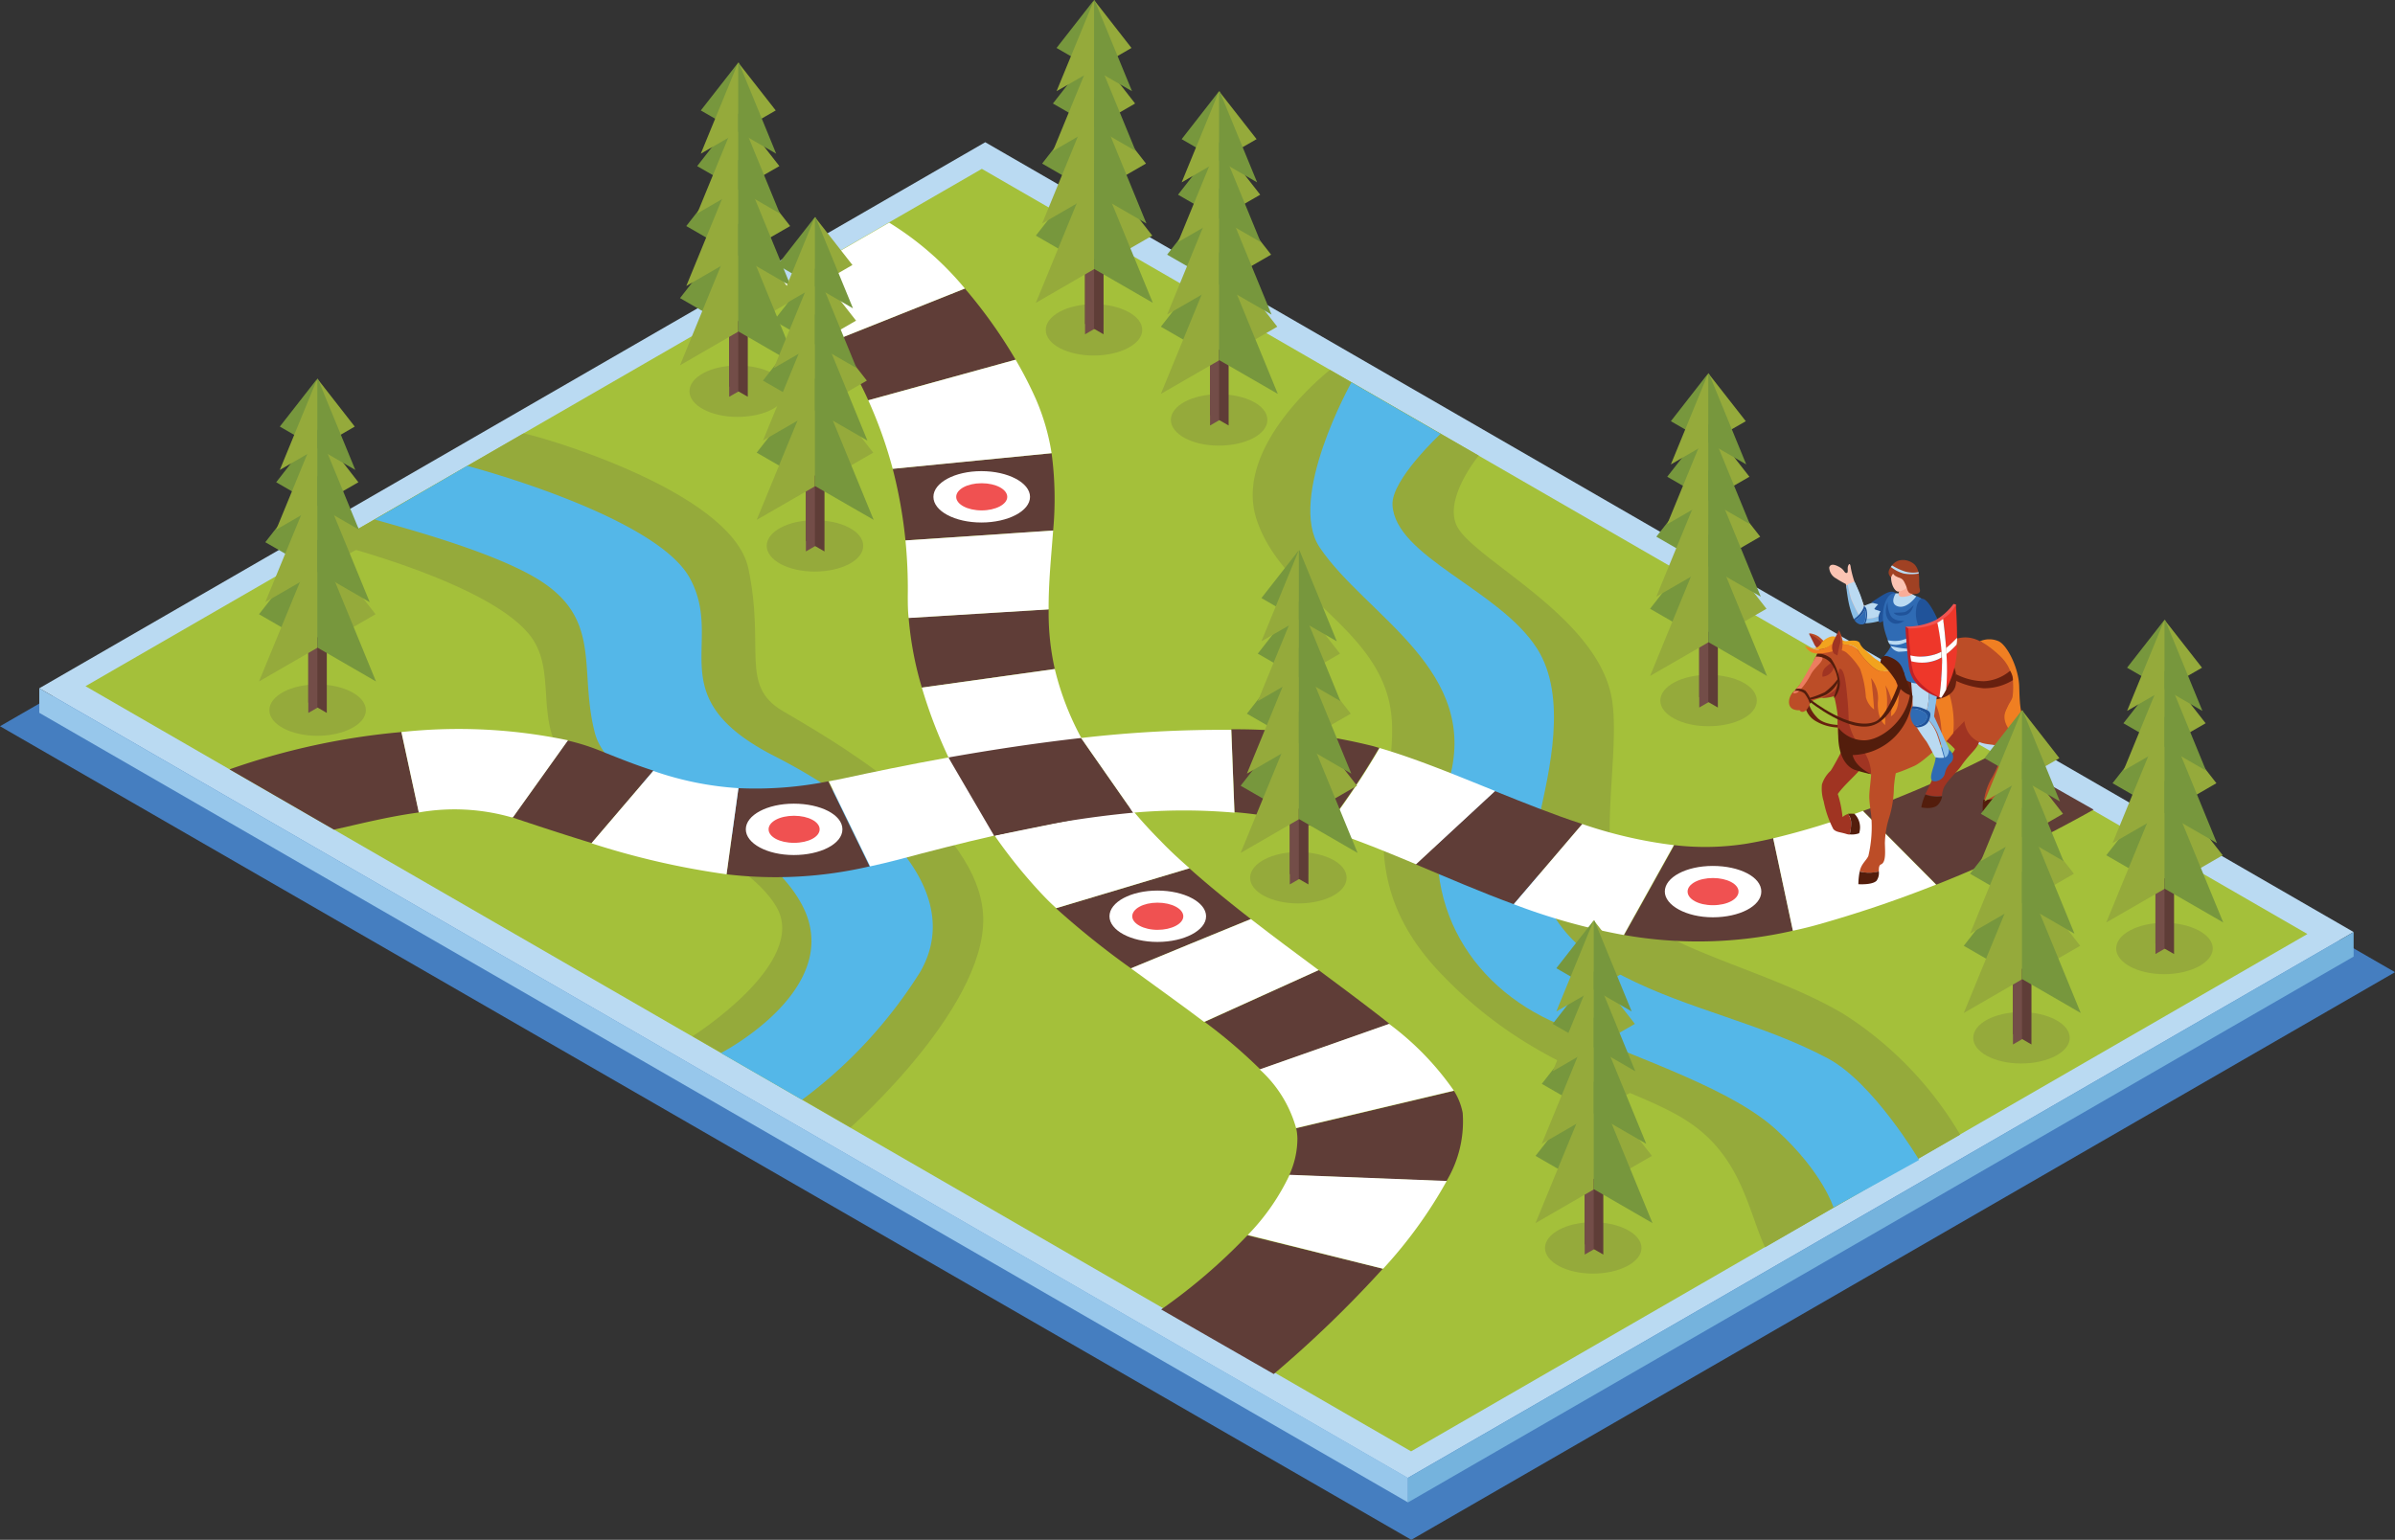 <svg id="Layer_1" data-name="Layer 1" xmlns="http://www.w3.org/2000/svg" viewBox="0 0 217.66 139.98"><rect x="0" y="0" width="217.66" height="139.98" fill="#333333" stroke="none"/><defs><style>.cls-1{fill:#457ec0;}.cls-2{fill:#badaf2;}.cls-3{fill:#a4c03a;}.cls-4{fill:#95aa3b;}.cls-5{fill:#54b7e8;}.cls-6{fill:#5f3d37;}.cls-7{fill:#fff;}.cls-8{fill:#68200f;}.cls-9{fill:#f07f22;}.cls-10{fill:#a03422;}.cls-11{fill:#531d0c;}.cls-12{fill:#bc4d27;}.cls-13{fill:#ec7d5f;}.cls-14{fill:#f2a31e;}.cls-15{fill:#2f6bb4;}.cls-16{fill:#8abee7;}.cls-17{fill:#fbc4b3;}.cls-18{fill:#20539a;}.cls-19{fill:#f9ad98;}.cls-20{fill:#a04123;}.cls-21{fill:#f05451;}.cls-22{fill:#c02126;}.cls-23{fill:#ee372a;}.cls-24{fill:#97c7eb;}.cls-25{fill:#75b3dd;}.cls-26{fill:#77973d;}.cls-27{fill:#734d48;}.cls-28{fill:#f05151;}</style></defs><title>mapa</title><polygon class="cls-1" points="128.26 139.98 0 66.02 89.4 14.43 217.66 88.38 128.26 139.98"/><polygon class="cls-2" points="127.93 134.36 3.57 62.57 89.54 12.93 213.9 84.73 127.93 134.36"/><polygon class="cls-3" points="128.24 131.94 7.77 62.38 89.23 15.35 209.7 84.91 128.24 131.94"/><path class="cls-4" d="M263.39,213.33s-8.88,6.88-6.67,13.59,10.28,9.53,12,16.37-4.5,15.19,4.69,24.85,18.58,10.28,23.47,14.21c4,3.18,4.64,7.72,6.05,10.74l17.73-10.24a32.62,32.62,0,0,0-10.53-10.93c-6.78-4.08-17-6-19.88-10s-.42-13.54-1.23-18.61c-1.21-7.57-12.63-12.75-14.11-15.82-1.2-2.5,2-6.37,2-6.37Z" transform="translate(-142.52 -179.7)"/><path class="cls-4" d="M190.08,219.11c.2-.12,18.91,5,20.45,12.26s-.81,10.63,3.1,12.95,17.13,9.64,18.19,18-12,19.87-12,19.87l-14.36-8.29s10.62-6.7,7.61-11.78-13-7.82-17.79-11.81-1.9-8.93-4.39-12.57c-3.38-4.94-18.13-8.63-18.13-8.63Z" transform="translate(-142.52 -179.7)"/><path class="cls-5" d="M215.41,279.68a42.74,42.74,0,0,0,10.7-11.56c4-6.8-2.59-14.26-13.2-19.68s-4.42-10.3-7.73-16.24c-2.8-5-16.34-9.11-20.2-10.15l-8.4,4.88c2.68.77,10.27,2.79,14.48,5.22,6.35,3.67,4,8.29,5.52,14.17s14.74,8,18.81,15.61-7.35,13.5-7.35,13.5Z" transform="translate(-142.52 -179.7)"/><path class="cls-5" d="M265.34,214.46s-5.88,10.51-2.89,15c4.18,6.23,14.86,11.22,11.67,21.46s1.81,18.39,10,21.87,15.93,6,19.9,9.68c4.19,3.85,5.13,7,5.13,7l7.78-4.32s-4.14-7-8.27-9.22c-5.95-3.18-12.65-4.43-18.54-7.45-7.26-3.72-8.84-9.27-7.73-14.42.91-4.2,2.62-11-.18-15.4-3.43-5.38-12.91-8.34-13.14-13.07-.11-2.29,4.37-6.45,4.37-6.45Z" transform="translate(-142.52 -179.7)"/><path class="cls-6" d="M240.87,246.93l-12.08,1.77a49.92,49.92,0,0,0,4.09,7l12.36-2.52A36.33,36.33,0,0,1,240.87,246.93Z" transform="translate(-142.52 -179.7)"/><path class="cls-6" d="M250.61,258.64l-12.12,3.63a76.65,76.65,0,0,0,6.81,5.46c2.65-1.09,8.18-3.38,10.9-4.48C254.28,261.76,252.39,260.22,250.61,258.64Z" transform="translate(-142.52 -179.7)"/><path class="cls-6" d="M262.36,267.89,252,272.6a47.65,47.65,0,0,1,5.06,4.32l11.75-4.14C266.85,271.23,264.66,269.6,262.36,267.89Z" transform="translate(-142.52 -179.7)"/><path class="cls-6" d="M238.09,220.9l-14.44,1.42a43.26,43.26,0,0,1,1.16,6.51l13.42-.9A31.3,31.3,0,0,0,238.09,220.9Z" transform="translate(-142.52 -179.7)"/><path class="cls-6" d="M237.82,235.36v-.27l-12.72.78a30.86,30.86,0,0,0,1.2,6.34l12.08-1.69A23.27,23.27,0,0,1,237.82,235.36Z" transform="translate(-142.52 -179.7)"/><path class="cls-6" d="M230.21,205.93l-11.85,4.73a33.81,33.81,0,0,1,3.07,5.43l13.39-3.69A45.16,45.16,0,0,0,230.21,205.93Z" transform="translate(-142.52 -179.7)"/><path class="cls-6" d="M258.28,304.61a104.46,104.46,0,0,0,9.91-9.57L255.89,292a52.11,52.11,0,0,1-7.84,6.74Z" transform="translate(-142.52 -179.7)"/><path class="cls-6" d="M275.45,280.87a5.76,5.76,0,0,0-.79-2l-14.34,3.4a4.92,4.92,0,0,1,.11.93,8,8,0,0,1-.74,3.32l14.28.56A10.54,10.54,0,0,0,275.45,280.87Z" transform="translate(-142.52 -179.7)"/><path class="cls-7" d="M223.33,199.94l-10.58,6.11c2.13,1.4,4.52,3.1,5.31,4.18l.3.43,11.85-4.73A27.92,27.92,0,0,0,223.33,199.94Z" transform="translate(-142.52 -179.7)"/><path class="cls-7" d="M236.64,215.93a36.32,36.32,0,0,0-1.82-3.53l-13.39,3.69a40.15,40.15,0,0,1,2.22,6.23l14.44-1.42A20.2,20.2,0,0,0,236.64,215.93Z" transform="translate(-142.52 -179.7)"/><path class="cls-7" d="M238.23,227.93l-13.42.9a44.68,44.68,0,0,1,.21,5c0,.66,0,1.35.08,2.05l12.72-.78C237.81,232.61,238.06,230.26,238.23,227.93Z" transform="translate(-142.52 -179.7)"/><path class="cls-7" d="M238.38,240.52l-12.08,1.69a44.19,44.19,0,0,0,2.49,6.49l12.08-1.77A25.72,25.72,0,0,1,238.38,240.52Z" transform="translate(-142.52 -179.7)"/><path class="cls-7" d="M248,256.15c-1-1-1.9-2-2.72-3l-12.36,2.52a46.46,46.46,0,0,0,4,5c.49.53,1,1.06,1.59,1.59l12.12-3.63C249.7,257.82,248.81,257,248,256.15Z" transform="translate(-142.52 -179.7)"/><path class="cls-7" d="M256.2,263.25c-2.72,1.1-8.25,3.39-10.9,4.48,2.25,1.65,4.54,3.27,6.65,4.87l10.41-4.71C260.35,266.4,258.26,264.85,256.2,263.25Z" transform="translate(-142.52 -179.7)"/><path class="cls-7" d="M268.76,272.78,257,276.92a11.25,11.25,0,0,1,3.31,5.33l14.34-3.4A26.06,26.06,0,0,0,268.76,272.78Z" transform="translate(-142.52 -179.7)"/><path class="cls-7" d="M274,287.06l-14.28-.56a20.16,20.16,0,0,1-3.8,5.47l12.3,3.07A41.44,41.44,0,0,0,274,287.06Z" transform="translate(-142.52 -179.7)"/><path class="cls-6" d="M278.36,251.61l-7.19,6.66c2.93,1.23,5.88,2.51,8.92,3.63l6.23-7.29C283.64,253.74,281,252.67,278.36,251.61Z" transform="translate(-142.52 -179.7)"/><path class="cls-6" d="M196.89,247.88a19.6,19.6,0,0,0-2.78-.86l-5,7c2.62.88,5,1.65,7.18,2.32l5.62-6.58C200.24,249.23,198.61,248.57,196.89,247.88Z" transform="translate(-142.52 -179.7)"/><path class="cls-6" d="M267.31,247.53A51.28,51.28,0,0,0,254.42,246l.29,7.53a38.74,38.74,0,0,1,8.15,1.57,67.84,67.84,0,0,0,5-7.41Z" transform="translate(-142.52 -179.7)"/><path class="cls-6" d="M228.71,248.56l4.15,7.11a93,93,0,0,1,12.65-2.09l-4.74-6.79C236.51,247.27,232.39,247.91,228.71,248.56Z" transform="translate(-142.52 -179.7)"/><path class="cls-6" d="M209.63,251.35l-1.08,7.83a37.65,37.65,0,0,0,13-.72l-3.76-7.73A33.57,33.57,0,0,1,209.63,251.35Z" transform="translate(-142.52 -179.7)"/><path class="cls-6" d="M301.24,256.4a24,24,0,0,1-6.56.13l-4.55,8.17a38.59,38.59,0,0,0,15.33-.39l-1.79-8.4C302.83,256.11,302,256.27,301.24,256.4Z" transform="translate(-142.52 -179.7)"/><path class="cls-6" d="M163.38,249.64l9.49,5.48c2.27-.5,4.84-1.17,7.72-1.56L179,246.25A64.12,64.12,0,0,0,163.38,249.64Z" transform="translate(-142.52 -179.7)"/><path class="cls-6" d="M332.79,253.3l-9-5.11a101.9,101.9,0,0,1-11.95,5.23l6.66,6.7A116.31,116.31,0,0,0,332.79,253.3Z" transform="translate(-142.52 -179.7)"/><path class="cls-7" d="M219.2,250.46l-1.36.27,3.76,7.73c.84-.18,1.7-.39,2.59-.62,2.75-.73,5.66-1.49,8.67-2.17l-4.15-7.11C225,249.23,221.69,249.92,219.2,250.46Z" transform="translate(-142.52 -179.7)"/><path class="cls-7" d="M201.89,249.78l-5.62,6.58a71.82,71.82,0,0,0,12.28,2.82l1.08-7.83A28.89,28.89,0,0,1,201.89,249.78Z" transform="translate(-142.52 -179.7)"/><path class="cls-7" d="M179,246.25l1.58,7.31A18.84,18.84,0,0,1,189,254l.14,0,5-7A48.39,48.39,0,0,0,179,246.25Z" transform="translate(-142.52 -179.7)"/><path class="cls-7" d="M240.77,246.79l4.74,6.79a52.35,52.35,0,0,1,9.2,0l-.29-7.53A112.24,112.24,0,0,0,240.77,246.79Z" transform="translate(-142.52 -179.7)"/><path class="cls-7" d="M267.9,247.7a67.84,67.84,0,0,1-5,7.41c.3.09.61.17.91.27,2.47.85,4.93,1.85,7.4,2.89l7.19-6.66C274.76,250.14,271.25,248.68,267.9,247.7Z" transform="translate(-142.52 -179.7)"/><path class="cls-7" d="M286.32,254.61l-6.23,7.29a55.92,55.92,0,0,0,10,2.8l4.55-8.17A41.05,41.05,0,0,1,286.32,254.61Z" transform="translate(-142.52 -179.7)"/><path class="cls-7" d="M318.47,260.12l-6.66-6.7a70.06,70.06,0,0,1-8.14,2.49l1.79,8.4q1-.21,2-.48A109.2,109.2,0,0,0,318.47,260.12Z" transform="translate(-142.52 -179.7)"/><path class="cls-8" d="M306.53,243.58a2,2,0,0,0,1,1.67,4.25,4.25,0,0,0,2.41.58l.09-.22s-1.74.1-2.42-.74a3,3,0,0,1-.74-1.29Z" transform="translate(-142.52 -179.7)"/><path class="cls-9" d="M322.45,238a2.1,2.1,0,0,1,1.72,0c.76.36,1.81,2.39,1.86,4.11s.08,2.78.82,3.52c-.67,0-.92-.74-.92-.74s-.15,1.57-.9,1.86S324.64,239,322.45,238Z" transform="translate(-142.52 -179.7)"/><path class="cls-10" d="M321.9,244.87c0-.25-.53.39-.63,0s.59-3.18.32-3.14-5,.84-5,.84-.15,3.22,1.31,3.77a4.9,4.9,0,0,1,2.26,1.44c.15.24-1.68,1.8-1.88,2.39a17.6,17.6,0,0,1-.79,1.72,3.14,3.14,0,0,0,1.52.16c0-.2.05-.38.09-.53.17-.68,1.22-1.55,1.68-2.22.89-1.29,1.61-1.6,1.65-2.47A5.41,5.41,0,0,0,321.9,244.87Z" transform="translate(-142.52 -179.7)"/><path class="cls-11" d="M317.5,251.94a4.4,4.4,0,0,0-.37,1.16s1.09.24,1.53-.26a1.45,1.45,0,0,0,.36-.74A3.14,3.14,0,0,1,317.5,251.94Z" transform="translate(-142.52 -179.7)"/><path class="cls-12" d="M324.24,239.29c-2.27-2.11-3.35-1.74-4.61-1.31-.71.24-2,2.92-2.39,3.12s-2.71-.13-3.1,0c-1-.78-3.39-4.05-6-2.51a3.08,3.08,0,0,0-.86,1.41,9.06,9.06,0,0,1-1.67,2.49c-.53.41-.74,1.37-.15,1.67a1.14,1.14,0,0,0,.6.1c.29.41.79-.06.93-.56s1.54-.6,2.18-.85a3.77,3.77,0,0,1,.36,1.12,27.15,27.15,0,0,0,.43,3.93,3.7,3.7,0,0,0,2.61,2.14c1.27.38,2.31,0,3.9-.7,1.24-.54,4.66-4.17,5.12-4.64s2.28,1.06,2.71.43C325.22,243.79,326.32,241.22,324.24,239.29Z" transform="translate(-142.52 -179.7)"/><path class="cls-13" d="M308.13,239.39c-.09-.24-.34-.41-.62.09s-1.2,2.1-1.45,2.52a6.58,6.58,0,0,0-.54.63c-.11.16.21.12.4,0a6.46,6.46,0,0,0,1.2-1.67C307.52,240.26,308.29,239.85,308.13,239.39Z" transform="translate(-142.52 -179.7)"/><path class="cls-10" d="M308.15,241.22a1,1,0,0,1,.28-.86c.4-.34.59-.47.59-.47a.67.67,0,0,1,0,.83A1.18,1.18,0,0,1,308.15,241.22Z" transform="translate(-142.52 -179.7)"/><path class="cls-10" d="M310.53,245.32c0-.79-.06-1.58-.14-2.37s-.18-2.1-.54-2.41-.2,1-.37,1.55-1.43,1.07-1.43,1.07a4.22,4.22,0,0,0,1.16-.17,14.89,14.89,0,0,1,.32,1.75,11,11,0,0,0,.33,3.25,3.72,3.72,0,0,0,2.72,2.06,4,4,0,0,0-.81-2.23A5.32,5.32,0,0,1,310.53,245.32Z" transform="translate(-142.52 -179.7)"/><path class="cls-11" d="M307.56,239.39a1.69,1.69,0,0,1,1.41.67,3.25,3.25,0,0,1,.58,1.67,7.2,7.2,0,0,1-.34,1.26l0,.18a2.08,2.08,0,0,0,.51-1.54,4.73,4.73,0,0,0-.8-2.07,1.94,1.94,0,0,0-1.24-.45Z" transform="translate(-142.52 -179.7)"/><path class="cls-11" d="M305.62,242.51a1.1,1.1,0,0,1,.9.24,3.42,3.42,0,0,1,.5.92l.11-.17a2.48,2.48,0,0,0-.53-1,1.13,1.13,0,0,0-.84-.17Z" transform="translate(-142.52 -179.7)"/><path class="cls-12" d="M306.93,237.27a1.85,1.85,0,0,1,.9.32,9,9,0,0,1,1.1,1.1l-.16.16S307.1,237.71,306.93,237.27Z" transform="translate(-142.52 -179.7)"/><path class="cls-10" d="M308.44,239a1.37,1.37,0,0,1-1.09-.84l-.42-.84a3.11,3.11,0,0,1,1,.67,11,11,0,0,0,.8.91Z" transform="translate(-142.52 -179.7)"/><path class="cls-9" d="M315.06,242.85a9.65,9.65,0,0,0-.37-1.77c0-.21-.24-.25-.47-.44a3.07,3.07,0,0,1-.79.08c-.6,0-1.67-1.33-2-1.77a1.18,1.18,0,0,0-1.1-.65c-.4.08-.76-.53-1.44,0a1.72,1.72,0,0,1-2,.25,1.14,1.14,0,0,1-.32-.16,1.2,1.2,0,0,0,1.07.72c1.54,0,1.94-.62,2.68-.09a6.56,6.56,0,0,1,1.25,1.49,9.35,9.35,0,0,1,.52,2.54,2,2,0,0,0,.75,1.15s-.1-1.59-.27-2.86a3,3,0,0,1,.61,2.21c-.05,1.6.67,2.06.67,2.06A6.27,6.27,0,0,1,314,244a7,7,0,0,0-.13-2,4.83,4.83,0,0,1,.57,1.54c0,.2-.07,1.28-.07,1.28S315.14,244.46,315.06,242.85Z" transform="translate(-142.52 -179.7)"/><path class="cls-14" d="M308.93,238.3c.68-.53,1,.08,1.44,0a1.18,1.18,0,0,1,1.1.65c.29.44,1.36,1.73,2,1.77a3.07,3.07,0,0,0,.79-.08,1.44,1.44,0,0,1-.24-.25c-.33-.43-.89-.61-1.32-1s-1-.8-1.14-1.18-.75-.27-1.25-.23-.88-.68-1.61-.33-.59.61-1,.88a.78.78,0,0,1-.71,0A1.72,1.72,0,0,0,308.93,238.3Z" transform="translate(-142.52 -179.7)"/><path class="cls-12" d="M326.11,247.28c-.18-.41-1.72-1.56-1.37-2.77.2-.73.63-1.1.69-1.5.12-1,0-2-.12-1.95s-4.06,2-4.06,2-.82,2.43.52,3.68c1.13,1.06,2.47.22,2.67,1.35a8,8,0,0,1-1,2.49,5.75,5.75,0,0,0-.6,1.83,3.24,3.24,0,0,0,1.6-.34,1.42,1.42,0,0,1,0-.64,8.45,8.45,0,0,1,1.34-2.52A1.17,1.17,0,0,0,326.11,247.28Z" transform="translate(-142.52 -179.7)"/><path class="cls-11" d="M322.72,253.47a1.31,1.31,0,0,0,1-.08,2,2,0,0,0,.85-.73,1.91,1.91,0,0,1-.21-.59,3.24,3.24,0,0,1-1.6.34A5.69,5.69,0,0,0,322.72,253.47Z" transform="translate(-142.52 -179.7)"/><path class="cls-11" d="M306.9,243.17a8.16,8.16,0,0,0,1.45-.54,5.45,5.45,0,0,0,1.25-1.29v.29a2.84,2.84,0,0,1-1.11,1.22,5.91,5.91,0,0,1-1.49.46Z" transform="translate(-142.52 -179.7)"/><path class="cls-9" d="M317.86,242.66a6.09,6.09,0,0,1,1,2.51,10.89,10.89,0,0,1,.1,2.46l1.07-1.27a9.11,9.11,0,0,0-.16-2.82,4.93,4.93,0,0,0-.43-1.27Z" transform="translate(-142.52 -179.7)"/><path class="cls-8" d="M317.25,243.17c.71.34,2.74.09,3-1.17a3,3,0,0,0-1-2.89,2.83,2.83,0,0,0-2.47-.9Z" transform="translate(-142.52 -179.7)"/><path class="cls-8" d="M314.9,240.43a9.32,9.32,0,0,0,1.17,2.32,1.65,1.65,0,0,0,.56.32,18.44,18.44,0,0,0,.31-2.82A5.09,5.09,0,0,0,314.9,240.43Z" transform="translate(-142.52 -179.7)"/><path class="cls-15" d="M318.48,248a4.25,4.25,0,0,1-.19,1.23c-.19.6-.4,1.21-.18,1.42s1,0,1.16-.63a1.86,1.86,0,0,1,.56-1,.75.75,0,0,0,.05-.94l-.61-.67Z" transform="translate(-142.52 -179.7)"/><path class="cls-2" d="M317.47,244.87a8.66,8.66,0,0,0,.35-1.76c.08-.91,0-2.71,0-2.71a2.43,2.43,0,0,1,.69-.18,5.6,5.6,0,0,0-.19-.6,13.22,13.22,0,0,0-3-1c-.15,0-1.42,1.06-1.27,1.92.27.28.45.26.61.57,0,0,1.27-.74,1.49-.49,0,.67.17,2.28.19,2.89a8.43,8.43,0,0,0,.26,2.1,13.62,13.62,0,0,0,1,1.5c.2.32.78,1.42.78,1.42a2.12,2.12,0,0,0,.82.05c-.14-.53-.44-1.57-.67-2.19A4,4,0,0,0,317.47,244.87Z" transform="translate(-142.52 -179.7)"/><path class="cls-16" d="M319.63,247.75l-1.34-2.93s.33-2.5.46-2.89a5.06,5.06,0,0,0-.24-1.71,2.43,2.43,0,0,0-.69.18s.08,1.8,0,2.71a8.66,8.66,0,0,1-.35,1.76,4,4,0,0,1,1.13,1.49c.23.62.53,1.66.67,2.19a.38.38,0,0,0,.17-.08A.93.93,0,0,0,319.63,247.75Z" transform="translate(-142.52 -179.7)"/><path class="cls-17" d="M313.33,234.25,312,235s-.51-1.45-.87-2.2a9.46,9.46,0,0,1-.41-1.49c-.05-.46-.17-.37-.25-.14s.06.62-.14.62-.19-.27-.57-.5-.88-.42-1,0a1.18,1.18,0,0,0,.64,1,8.29,8.29,0,0,0,.87.5c.13.53.36,1.58.49,2.17a1.93,1.93,0,0,0,.7,1.31,3.69,3.69,0,0,0,1.11-.15,12.89,12.89,0,0,1,1.72-.22Z" transform="translate(-142.52 -179.7)"/><path class="cls-2" d="M311.9,235.67c0,.07,0,.15-.08.23a2.51,2.51,0,0,0,1.6-.27,1.08,1.08,0,0,1,.58-.1,3.38,3.38,0,0,0-.9-1.16,8.47,8.47,0,0,0-1.2.42A2.69,2.69,0,0,1,311.9,235.67Z" transform="translate(-142.52 -179.7)"/><path class="cls-2" d="M311.56,235.76a1.72,1.72,0,0,0,.34-1s-.1-.36-.26-.83-.58-1.35-.58-1.35l-.61.23c.07.34.18.89.29,1.25A13,13,0,0,0,311.56,235.76Z" transform="translate(-142.52 -179.7)"/><path class="cls-16" d="M313.42,235.63a2.51,2.51,0,0,1-1.6.27c-.09.25-.18.47-.18.47a5.58,5.58,0,0,0,2.23-.4.36.36,0,0,0,.13-.44A1.08,1.08,0,0,0,313.42,235.63Z" transform="translate(-142.52 -179.7)"/><path class="cls-16" d="M310.47,234.17A8.5,8.5,0,0,0,311,236a.65.65,0,0,0,.56-.21,13,13,0,0,1-.82-1.67c-.11-.36-.22-.91-.29-1.25l-.15.06S310.35,233.48,310.47,234.17Z" transform="translate(-142.52 -179.7)"/><path class="cls-18" d="M314.89,233.72c-.39-.49-1-.08-1.47.2l-.84.55.63.17a2.62,2.62,0,0,0-.35.42c.12.1.34.11.56.22a1.19,1.19,0,0,0-.12,1C314.17,236.33,314.89,233.72,314.89,233.72Z" transform="translate(-142.52 -179.7)"/><path class="cls-15" d="M314.81,233.64s-.22,1,.33,1,1.27-.81,1.27-.81a1.65,1.65,0,0,1,.8.33c.26.26.81,1,.81,1l.27,1.27a1.64,1.64,0,0,1-.89.11c-.36-.1,0,.5,0,.5a1.15,1.15,0,0,0-.28.81c.06.46.26.94-.1,1.08a9.93,9.93,0,0,1-2.33-.2c-.41-.05-.74-1.21-.86-1.6a4.68,4.68,0,0,1-.17-1.76C313.71,234.47,314.17,233.5,314.81,233.64Z" transform="translate(-142.52 -179.7)"/><path class="cls-15" d="M314.46,238.17a2.56,2.56,0,0,1-.5.9,4.34,4.34,0,0,0-.54.85,4.23,4.23,0,0,1,1,.88,4,4,0,0,0,.45-.59,5.15,5.15,0,0,0,.75,1.25,2.35,2.35,0,0,0,1.65.36c2.05,0,2.28-1.08,2.28-1.08a9.71,9.71,0,0,0-1.45-1.72,3.13,3.13,0,0,0-1.14-.55Z" transform="translate(-142.52 -179.7)"/><path class="cls-18" d="M316.88,236.61a1.2,1.2,0,0,0,.49.39l.73-.34.56-.53s-.83-2-1.45-2c-.26,0-.48.43-.54.9A2.85,2.85,0,0,0,316.88,236.61Z" transform="translate(-142.52 -179.7)"/><path class="cls-19" d="M315.14,233.28,315,234a1,1,0,0,0,.12.43,3.53,3.53,0,0,0,.7-.28,1.8,1.8,0,0,0,.51-.4l-.21-1.17Z" transform="translate(-142.52 -179.7)"/><path class="cls-17" d="M316.25,231.26a1,1,0,0,0-1.63.12c-.56.82,0,2.18.46,2.1a2,2,0,0,0,1.16-.74A1.49,1.49,0,0,0,316.25,231.26Z" transform="translate(-142.52 -179.7)"/><path class="cls-20" d="M317,233.28c-.17-.61.14-1.55-.47-2.25a1.59,1.59,0,0,0-1.06-.42,1.17,1.17,0,0,0-1,.49c-.43.51-.37.81-.09,1.11a.88.88,0,0,1,.19-.36h0a.89.89,0,0,0,.19.2,2,2,0,0,0,.4.18c.33.12.39.32.53.6s.17.68.4.8S317.13,233.78,317,233.28Z" transform="translate(-142.52 -179.7)"/><path class="cls-12" d="M312.25,245.86s.31,2.89.33,3.77-.22,2-.17,2.73.15,1.25.17,1.5a11.58,11.58,0,0,1-.26,3.65c-.18.42-.65.71-.79,1.42a3.52,3.52,0,0,0,1.74,0c0-.3,0-.57.2-.65.46-.19.37-1.14.35-1.93a8.28,8.28,0,0,1,.4-2.36,9.62,9.62,0,0,0,.42-2.7,10.83,10.83,0,0,1,.77-3.32C315.5,247.74,313.56,244.7,312.25,245.86Z" transform="translate(-142.52 -179.7)"/><path class="cls-11" d="M311.53,258.93h0a6.28,6.28,0,0,0-.12,1.15s1.25.09,1.65-.31a1.2,1.2,0,0,0,.21-.85A3.52,3.52,0,0,1,311.53,258.93Z" transform="translate(-142.52 -179.7)"/><path class="cls-10" d="M310.46,253.7a1.42,1.42,0,0,0-.49.28,9.89,9.89,0,0,0-.43-2.1c.49-.71,1.51-1.6,2.07-2.26.24-.29-1.35-2.34-1.35-2.34s-1.11,2.16-1.38,2.5a2.87,2.87,0,0,0-.78,1.23,3.81,3.81,0,0,0,.16,1.54,9.27,9.27,0,0,0,.88,2.53c.27.28.58.25,1.17.43a1.21,1.21,0,0,0,.31.06,3.88,3.88,0,0,0,.13-1.09A1.31,1.31,0,0,0,310.46,253.7Z" transform="translate(-142.52 -179.7)"/><path class="cls-11" d="M311.48,255.45a1.74,1.74,0,0,0-.43-1.77,5.16,5.16,0,0,0-.59,0,1.31,1.31,0,0,1,.29.78,3.88,3.88,0,0,1-.13,1.09A1.88,1.88,0,0,0,311.48,255.45Z" transform="translate(-142.52 -179.7)"/><path class="cls-11" d="M316.34,243c-.14-.21-.18-.42-.23-.46s0,.16,0,.25c-.36,2.51-2.74,4.27-4.25,4.21a3,3,0,0,1-2.26-1.13c-.15,2.15.49,3.37,1.41,3.79a13.52,13.52,0,0,0,1.61.43s-1.48-.62-1.73-1.75A5.61,5.61,0,0,0,316.34,243Z" transform="translate(-142.52 -179.7)"/><path class="cls-12" d="M309.64,237a2.71,2.71,0,0,1,.33.95,3,3,0,0,1-.21,1.32h-.25A7.5,7.5,0,0,1,309.64,237Z" transform="translate(-142.52 -179.7)"/><path class="cls-10" d="M309.21,239.13s-.42-.44,0-1.28l.43-.83a2.32,2.32,0,0,1,.12,1.13c-.13.44-.25,1.14-.25,1.14Z" transform="translate(-142.52 -179.7)"/><path class="cls-11" d="M313.42,239.92s0-.8.75-.53c1.18.44,1.24,1.06,1.48,1.75.15.44.69,1.82.69,1.82a2.05,2.05,0,0,1-1.5-1.32A7.65,7.65,0,0,0,313.42,239.92Z" transform="translate(-142.52 -179.7)"/><path class="cls-18" d="M317.33,244.12a2.31,2.31,0,0,0-1-.2,1,1,0,0,0-.1.2,2,2,0,0,1,.8.14c.38.19.73.37.6.74a1,1,0,0,1-1.17.61.82.82,0,0,0,.28.22s.85,0,1.09-.65S318,244.36,317.33,244.12Z" transform="translate(-142.52 -179.7)"/><path class="cls-15" d="M317.65,245c.13-.37-.22-.55-.6-.74a2,2,0,0,0-.8-.14,1.46,1.46,0,0,0,.23,1.49A1,1,0,0,0,317.65,245Z" transform="translate(-142.52 -179.7)"/><path class="cls-2" d="M314.07,237.9s.05.12.15.32a1.87,1.87,0,0,0,1.19,0,9.62,9.62,0,0,0,1.26-.54l0-.27a10.33,10.33,0,0,1-1.36.5A3,3,0,0,1,314.07,237.9Z" transform="translate(-142.52 -179.7)"/><path class="cls-2" d="M314.35,238.43a1,1,0,0,0,.72.52,8.18,8.18,0,0,0,1.9-.28A8.16,8.16,0,0,1,314.35,238.43Z" transform="translate(-142.52 -179.7)"/><path class="cls-11" d="M306.93,243.44s3.67,3,5.87,2.17,2.79-4.64,2.79-4.64l-.1-.29s-1.27,4-2.49,4.6c-2.21,1-5.95-2-5.95-2Z" transform="translate(-142.52 -179.7)"/><path class="cls-21" d="M315.68,236.66l.24.17a3,3,0,0,0,2.37-.17c1.93-1,2-2,2-2l-.23-.06a5.43,5.43,0,0,1-1.63,1.47A6,6,0,0,1,315.68,236.66Z" transform="translate(-142.52 -179.7)"/><path class="cls-22" d="M315.68,236.66s.13,2.12.3,3.4a3,3,0,0,0,1.46,2.41,4.26,4.26,0,0,0,1.5.67l-3-6.31Z" transform="translate(-142.52 -179.7)"/><path class="cls-23" d="M319,238.92a20.82,20.82,0,0,0-.38-2.61,6.59,6.59,0,0,1-2.67.52s.05,1.14.22,2.45A4.09,4.09,0,0,0,319,238.92Z" transform="translate(-142.52 -179.7)"/><path class="cls-23" d="M316.21,239.81c0,.26.08.51.13.76.23,1.25,1.9,2.21,2.43,2.49a26.47,26.47,0,0,0,.25-3.34,2.17,2.17,0,0,1,0-.26l0,0A3.68,3.68,0,0,1,316.21,239.81Z" transform="translate(-142.52 -179.7)"/><path class="cls-23" d="M320.38,237.67c0-1.46-.11-3-.11-3a3,3,0,0,1-1.16,1.27c.08.56.19,1.47.27,2.64A8.46,8.46,0,0,0,320.38,237.67Z" transform="translate(-142.52 -179.7)"/><path class="cls-23" d="M319.42,239.18c0,.13,0,.26,0,.4a21.39,21.39,0,0,1-.05,2.81,8.56,8.56,0,0,0,1-3.46c0-.2,0-.41,0-.62A6.34,6.34,0,0,1,319.42,239.18Z" transform="translate(-142.52 -179.7)"/><path class="cls-7" d="M320.38,237.67a8.46,8.46,0,0,1-1,.94c0,.19,0,.38,0,.57a6.34,6.34,0,0,0,.95-.87C320.38,238.1,320.38,237.88,320.38,237.67Z" transform="translate(-142.52 -179.7)"/><path class="cls-7" d="M316.14,239.28c0,.18.05.35.07.53a3.68,3.68,0,0,0,2.76-.33l0,0c0-.18,0-.36,0-.54A4.09,4.09,0,0,1,316.14,239.28Z" transform="translate(-142.52 -179.7)"/><path class="cls-7" d="M319.44,239.58c-.08-1.63-.23-2.91-.33-3.61l-.32.23-.2.11a21,21,0,0,1,.43,3.41,26.47,26.47,0,0,1-.25,3.34.79.79,0,0,0,.17.08,6.16,6.16,0,0,0,.45-.75A21.39,21.39,0,0,0,319.44,239.58Z" transform="translate(-142.52 -179.7)"/><path class="cls-8" d="M320.15,241.53a7.61,7.61,0,0,0,2.65.74,5,5,0,0,0,2.66-.74,1.64,1.64,0,0,0-.26-.85,4,4,0,0,1-2.39.95,5.66,5.66,0,0,1-2.5-.63Z" transform="translate(-142.52 -179.7)"/><path class="cls-2" d="M314.81,233.64l.27,0s-.1.32.33.32a2.61,2.61,0,0,0,.94-.22l.32.17s-.81,1.16-1.65.92S314.81,233.64,314.81,233.64Z" transform="translate(-142.52 -179.7)"/><path class="cls-18" d="M312.18,235.25c-.06-.42-.28-.46-.28-.46s.05.15-.26.58a2.18,2.18,0,0,1-.64.6.64.64,0,0,0,.07.12,1.75,1.75,0,0,0,.62-.49,2.07,2.07,0,0,0,.32-.52,1.84,1.84,0,0,1,.05.76,1.33,1.33,0,0,1-.18.6.63.63,0,0,0,.17-.07A2.08,2.08,0,0,0,312.18,235.25Z" transform="translate(-142.52 -179.7)"/><path class="cls-15" d="M312,235.08a2.07,2.07,0,0,1-.32.52,1.75,1.75,0,0,1-.62.49.89.89,0,0,0,.46.36,1,1,0,0,0,.35,0,1.33,1.33,0,0,0,.18-.6A1.84,1.84,0,0,0,312,235.08Z" transform="translate(-142.52 -179.7)"/><path class="cls-18" d="M314.07,234.41s-.45,1.11.15,1.72,1.37,0,1.37,0-1,.13-1.29-.55A2.59,2.59,0,0,1,314.07,234.41Z" transform="translate(-142.52 -179.7)"/><path class="cls-18" d="M314.62,235.4s.22.41,1.06.21c.59-.13.76-.91.76-.91s-.52.58-.85.65A6.9,6.9,0,0,1,314.62,235.4Z" transform="translate(-142.52 -179.7)"/><path class="cls-2" d="M314.47,231.1l-.11.14a3.3,3.3,0,0,0,1.17.6,3.89,3.89,0,0,0,1.36,0l0-.13a2.59,2.59,0,0,1-1.28-.07A5.16,5.16,0,0,1,314.47,231.1Z" transform="translate(-142.52 -179.7)"/><polygon class="cls-24" points="3.57 64.8 3.57 62.57 127.96 134.35 127.96 136.58 3.57 64.8"/><polygon class="cls-25" points="213.9 86.96 213.9 84.73 127.96 134.35 127.96 136.58 213.9 86.96"/><path class="cls-4" d="M293.41,243.39c0-1.29,1.93-2.34,4.36-2.34s4.41,1,4.41,2.34-2,2.33-4.41,2.33S293.41,244.67,293.41,243.39Z" transform="translate(-142.52 -179.7)"/><path class="cls-4" d="M248.93,217.87c0-1.29,1.93-2.33,4.35-2.33s4.42,1,4.42,2.33-2,2.34-4.42,2.34S248.93,219.16,248.93,217.87Z" transform="translate(-142.52 -179.7)"/><path class="cls-4" d="M237.56,209.69c0-1.29,1.94-2.34,4.36-2.34s4.41,1.05,4.41,2.34-2,2.33-4.41,2.33S237.56,211,237.56,209.69Z" transform="translate(-142.52 -179.7)"/><path class="cls-4" d="M212.2,229.32c0-1.29,1.93-2.33,4.35-2.33s4.42,1,4.42,2.33-2,2.34-4.42,2.34S212.2,230.61,212.2,229.32Z" transform="translate(-142.52 -179.7)"/><path class="cls-4" d="M205.18,215.27c0-1.29,1.93-2.34,4.36-2.34s4.41,1,4.41,2.34-2,2.33-4.41,2.33S205.18,216.56,205.18,215.27Z" transform="translate(-142.52 -179.7)"/><path class="cls-4" d="M167,244.26c0-1.29,1.93-2.34,4.36-2.34s4.41,1.05,4.41,2.34-2,2.33-4.41,2.33S167,245.55,167,244.26Z" transform="translate(-142.52 -179.7)"/><path class="cls-4" d="M321.85,274.05c0-1.29,1.93-2.34,4.35-2.34s4.42,1.05,4.42,2.34-2,2.33-4.42,2.33S321.85,275.34,321.85,274.05Z" transform="translate(-142.52 -179.7)"/><path class="cls-4" d="M334.84,265.92c0-1.28,1.94-2.33,4.36-2.33s4.42,1.05,4.42,2.33-2,2.34-4.42,2.34S334.84,267.21,334.84,265.92Z" transform="translate(-142.52 -179.7)"/><polygon class="cls-6" points="99.38 23.5 98.61 23.05 98.61 29.44 99.38 29.89 99.38 23.5"/><polygon class="cls-26" points="99.38 0.06 96.02 4.36 99.38 6.3 99.38 0.06"/><polygon class="cls-26" points="99.38 4.69 95.69 9.41 99.38 11.54 99.38 4.69"/><polygon class="cls-26" points="99.38 8.88 94.71 14.87 99.38 17.57 99.38 8.88"/><polygon class="cls-26" points="99.38 14.7 94.14 21.42 99.38 24.45 99.38 14.7"/><polygon class="cls-27" points="100.25 29.44 98.61 30.39 98.61 24 100.25 23.05 100.25 29.44"/><polygon class="cls-4" points="99.43 0 96.02 8.29 99.43 6.33 102.83 4.36 99.43 0"/><polygon class="cls-4" points="99.43 4.63 95.69 13.73 99.43 11.57 103.16 9.41 99.43 4.63"/><polygon class="cls-4" points="99.43 8.82 94.71 20.32 99.43 17.59 104.15 14.87 99.43 8.82"/><polygon class="cls-4" points="99.43 14.64 94.14 27.53 99.43 24.47 104.72 21.42 99.43 14.64"/><polygon class="cls-6" points="99.43 23.5 99.43 29.89 100.29 30.39 100.29 24 99.43 23.5"/><polygon class="cls-26" points="99.47 0 99.43 0.06 99.43 6.3 99.47 6.33 102.88 8.29 99.47 0"/><polygon class="cls-26" points="99.47 4.63 99.43 4.69 99.43 11.54 99.47 11.57 103.21 13.73 99.47 4.63"/><polygon class="cls-26" points="99.47 8.82 99.43 8.88 99.43 17.57 99.47 17.59 104.19 20.32 99.47 8.82"/><polygon class="cls-26" points="99.47 14.64 99.43 14.7 99.43 24.45 99.47 24.47 104.77 27.53 99.47 14.64"/><polygon class="cls-6" points="155.21 57.42 154.43 56.97 154.43 63.37 155.21 63.82 155.21 57.42"/><polygon class="cls-26" points="155.21 33.98 151.85 38.29 155.21 40.23 155.21 33.98"/><polygon class="cls-26" points="155.21 38.62 151.52 43.34 155.21 45.47 155.21 38.62"/><polygon class="cls-26" points="155.21 42.8 150.53 48.79 155.21 51.49 155.21 42.8"/><polygon class="cls-26" points="155.21 48.63 149.96 55.34 155.21 58.37 155.21 48.63"/><polygon class="cls-27" points="156.07 63.37 154.43 64.32 154.43 57.92 156.07 56.97 156.07 63.37"/><polygon class="cls-4" points="155.25 33.93 151.85 42.22 155.25 40.25 158.66 38.29 155.25 33.93"/><polygon class="cls-4" points="155.25 38.56 151.52 47.65 155.25 45.5 158.99 43.34 155.25 38.56"/><polygon class="cls-4" points="155.25 42.75 150.53 54.24 155.25 51.52 159.97 48.79 155.25 42.75"/><polygon class="cls-4" points="155.25 48.57 149.96 61.45 155.25 58.4 160.54 55.34 155.25 48.57"/><polygon class="cls-6" points="155.25 57.42 155.25 63.82 156.12 64.32 156.12 57.92 155.25 57.42"/><polygon class="cls-26" points="155.3 33.93 155.25 33.98 155.25 40.23 155.3 40.25 158.7 42.22 155.3 33.93"/><polygon class="cls-26" points="155.3 38.56 155.25 38.62 155.25 45.47 155.3 45.5 159.03 47.65 155.3 38.56"/><polygon class="cls-26" points="155.3 42.75 155.25 42.8 155.25 51.49 155.3 51.52 160.02 54.24 155.3 42.75"/><polygon class="cls-26" points="155.3 48.57 155.25 48.63 155.25 58.37 155.3 58.4 160.59 61.45 155.3 48.57"/><polygon class="cls-6" points="110.75 31.78 109.97 31.33 109.97 37.73 110.75 38.18 110.75 31.78"/><polygon class="cls-26" points="110.75 8.34 107.39 12.65 110.75 14.59 110.75 8.34"/><polygon class="cls-26" points="110.75 12.97 107.06 17.7 110.75 19.83 110.75 12.97"/><polygon class="cls-26" points="110.75 17.16 106.07 23.15 110.75 25.85 110.75 17.16"/><polygon class="cls-26" points="110.75 22.98 105.5 29.7 110.75 32.73 110.75 22.98"/><polygon class="cls-27" points="111.61 37.73 109.97 38.68 109.97 32.28 111.61 31.33 111.61 37.73"/><polygon class="cls-4" points="110.79 8.29 107.39 16.58 110.79 14.61 114.2 12.65 110.79 8.29"/><polygon class="cls-4" points="110.79 12.92 107.06 22.01 110.79 19.86 114.53 17.7 110.79 12.92"/><polygon class="cls-4" points="110.79 17.11 106.07 28.6 110.79 25.88 115.52 23.15 110.79 17.11"/><polygon class="cls-4" points="110.79 22.93 105.5 35.81 110.79 32.76 116.08 29.7 110.79 22.93"/><polygon class="cls-6" points="110.79 31.78 110.79 38.18 111.66 38.68 111.66 32.28 110.79 31.78"/><polygon class="cls-26" points="110.84 8.29 110.79 8.34 110.79 14.59 110.84 14.61 114.25 16.58 110.84 8.29"/><polygon class="cls-26" points="110.84 12.92 110.79 12.97 110.79 19.83 110.84 19.86 114.57 22.01 110.84 12.92"/><polygon class="cls-26" points="110.84 17.11 110.79 17.16 110.79 25.85 110.84 25.88 115.56 28.6 110.84 17.11"/><polygon class="cls-26" points="110.84 22.93 110.79 22.98 110.79 32.73 110.84 32.76 116.13 35.81 110.84 22.93"/><polygon class="cls-6" points="183.71 88.06 182.94 87.61 182.94 94 183.71 94.45 183.71 88.06"/><polygon class="cls-26" points="183.71 64.62 180.35 68.92 183.71 70.86 183.71 64.62"/><polygon class="cls-26" points="183.71 69.25 180.02 73.98 183.71 76.11 183.71 69.25"/><polygon class="cls-26" points="183.71 73.44 179.04 79.43 183.71 82.13 183.71 73.44"/><polygon class="cls-26" points="183.71 79.26 178.47 85.98 183.71 89.01 183.71 79.26"/><polygon class="cls-27" points="184.58 94 182.94 94.95 182.94 88.56 184.58 87.61 184.58 94"/><polygon class="cls-4" points="183.76 64.56 180.35 72.86 183.76 70.89 187.16 68.92 183.76 64.56"/><polygon class="cls-4" points="183.76 69.19 180.02 78.29 183.76 76.13 187.49 73.98 183.76 69.19"/><polygon class="cls-4" points="183.76 73.38 179.04 84.88 183.76 82.15 188.48 79.43 183.76 73.38"/><polygon class="cls-4" points="183.76 79.2 178.47 92.09 183.76 89.03 189.05 85.98 183.76 79.2"/><polygon class="cls-6" points="183.76 88.06 183.76 94.45 184.62 94.95 184.62 88.56 183.76 88.06"/><polygon class="cls-26" points="183.81 64.56 183.76 64.62 183.76 70.86 183.81 70.89 187.21 72.86 183.81 64.56"/><polygon class="cls-26" points="183.81 69.19 183.76 69.25 183.76 76.11 183.81 76.13 187.54 78.29 183.81 69.19"/><polygon class="cls-26" points="183.81 73.38 183.76 73.44 183.76 82.13 183.81 82.15 188.53 84.88 183.81 73.38"/><polygon class="cls-26" points="183.81 79.2 183.76 79.26 183.76 89.01 183.81 89.03 189.1 92.09 183.81 79.2"/><path class="cls-4" d="M282.93,293.15c0-1.29,1.94-2.34,4.36-2.34s4.41,1.05,4.41,2.34-2,2.33-4.41,2.33S282.93,294.44,282.93,293.15Z" transform="translate(-142.52 -179.7)"/><polygon class="cls-6" points="144.8 107.16 144.02 106.71 144.02 113.11 144.8 113.55 144.8 107.16"/><polygon class="cls-26" points="144.8 83.72 141.44 88.02 144.8 89.96 144.8 83.72"/><polygon class="cls-26" points="144.8 88.35 141.11 93.08 144.8 95.21 144.8 88.35"/><polygon class="cls-26" points="144.8 92.54 140.12 98.53 144.8 101.23 144.8 92.54"/><polygon class="cls-26" points="144.8 98.36 139.55 105.08 144.8 108.11 144.8 98.36"/><polygon class="cls-27" points="145.66 113.11 144.02 114.05 144.02 107.66 145.66 106.71 145.66 113.11"/><polygon class="cls-4" points="144.84 83.66 141.44 91.95 144.84 89.99 148.25 88.02 144.84 83.66"/><polygon class="cls-4" points="144.84 88.29 141.11 97.39 144.84 95.23 148.58 93.08 144.84 88.29"/><polygon class="cls-4" points="144.84 92.48 140.12 103.98 144.84 101.25 149.56 98.53 144.84 92.48"/><polygon class="cls-4" points="144.84 98.3 139.55 111.19 144.84 108.13 150.13 105.08 144.84 98.3"/><polygon class="cls-6" points="144.84 107.16 144.84 113.55 145.71 114.05 145.71 107.66 144.84 107.16"/><polygon class="cls-26" points="144.89 83.66 144.84 83.72 144.84 89.96 144.89 89.99 148.29 91.95 144.89 83.66"/><polygon class="cls-26" points="144.89 88.29 144.84 88.35 144.84 95.21 144.89 95.23 148.62 97.39 144.89 88.29"/><polygon class="cls-26" points="144.89 92.48 144.84 92.54 144.84 101.23 144.89 101.25 149.61 103.98 144.89 92.48"/><polygon class="cls-26" points="144.89 98.3 144.84 98.36 144.84 108.11 144.89 108.13 150.18 111.19 144.89 98.3"/><path class="cls-4" d="M256.13,259.5c0-1.29,1.94-2.34,4.36-2.34s4.41,1,4.41,2.34-2,2.33-4.41,2.33S256.13,260.78,256.13,259.5Z" transform="translate(-142.52 -179.7)"/><polygon class="cls-6" points="118 73.5 117.22 73.06 117.22 79.45 118 79.9 118 73.5"/><polygon class="cls-26" points="118 50.07 114.64 54.37 118 56.31 118 50.07"/><polygon class="cls-26" points="118 54.7 114.31 59.42 118 61.55 118 54.7"/><polygon class="cls-26" points="118 58.89 113.32 64.88 118 67.58 118 58.89"/><polygon class="cls-26" points="118 64.71 112.75 71.43 118 74.45 118 64.71"/><polygon class="cls-27" points="118.86 79.45 117.22 80.4 117.22 74 118.86 73.06 118.86 79.45"/><polygon class="cls-4" points="118.04 50.01 114.64 58.3 118.04 56.34 121.45 54.37 118.04 50.01"/><polygon class="cls-4" points="118.04 54.64 114.31 63.74 118.04 61.58 121.78 59.42 118.04 54.64"/><polygon class="cls-4" points="118.04 58.83 113.32 70.33 118.04 67.6 122.76 64.88 118.04 58.83"/><polygon class="cls-4" points="118.04 64.65 112.75 77.54 118.04 74.48 123.33 71.43 118.04 64.65"/><polygon class="cls-6" points="118.04 73.5 118.04 79.9 118.91 80.4 118.91 74 118.04 73.5"/><polygon class="cls-26" points="118.09 50.01 118.04 50.07 118.04 56.31 118.09 56.34 121.49 58.3 118.09 50.01"/><polygon class="cls-26" points="118.09 54.64 118.04 54.7 118.04 61.55 118.09 61.58 121.82 63.74 118.09 54.64"/><polygon class="cls-26" points="118.09 58.83 118.04 58.89 118.04 67.58 118.09 67.6 122.81 70.33 118.09 58.83"/><polygon class="cls-26" points="118.09 64.65 118.04 64.71 118.04 74.45 118.09 74.48 123.38 77.54 118.09 64.65"/><polygon class="cls-6" points="67.05 29.18 66.27 28.73 66.27 35.13 67.05 35.57 67.05 29.18"/><polygon class="cls-26" points="67.05 5.74 63.69 10.04 67.05 11.98 67.05 5.74"/><polygon class="cls-26" points="67.05 10.37 63.36 15.1 67.05 17.23 67.05 10.37"/><polygon class="cls-26" points="67.05 14.56 62.37 20.55 67.05 23.25 67.05 14.56"/><polygon class="cls-26" points="67.05 20.38 61.8 27.1 67.05 30.13 67.05 20.38"/><polygon class="cls-27" points="67.91 35.13 66.27 36.07 66.27 29.68 67.91 28.73 67.91 35.13"/><polygon class="cls-4" points="67.09 5.68 63.69 13.97 67.09 12.01 70.5 10.04 67.09 5.68"/><polygon class="cls-4" points="67.09 10.31 63.36 19.41 67.09 17.25 70.83 15.1 67.09 10.31"/><polygon class="cls-4" points="67.09 14.5 62.37 26 67.09 23.27 71.81 20.55 67.09 14.5"/><polygon class="cls-4" points="67.09 20.32 61.8 33.21 67.09 30.15 72.38 27.1 67.09 20.32"/><polygon class="cls-6" points="67.09 29.18 67.09 35.57 67.96 36.07 67.96 29.68 67.09 29.18"/><polygon class="cls-26" points="67.14 5.68 67.09 5.74 67.09 11.98 67.14 12.01 70.54 13.97 67.14 5.68"/><polygon class="cls-26" points="67.14 10.31 67.09 10.37 67.09 17.23 67.14 17.25 70.87 19.41 67.14 10.31"/><polygon class="cls-26" points="67.14 14.5 67.09 14.56 67.09 23.25 67.14 23.27 71.86 26 67.14 14.5"/><polygon class="cls-26" points="67.14 20.32 67.09 20.38 67.09 30.13 67.14 30.15 72.43 33.21 67.14 20.32"/><polygon class="cls-6" points="196.67 79.83 195.89 79.39 195.89 85.78 196.67 86.23 196.67 79.83"/><polygon class="cls-26" points="196.67 56.4 193.31 60.7 196.67 62.64 196.67 56.4"/><polygon class="cls-26" points="196.67 61.03 192.98 65.75 196.67 67.88 196.67 61.03"/><polygon class="cls-26" points="196.67 65.22 191.99 71.2 196.67 73.9 196.67 65.22"/><polygon class="cls-26" points="196.67 71.04 191.42 77.75 196.67 80.78 196.67 71.04"/><polygon class="cls-27" points="197.53 85.78 195.89 86.73 195.89 80.33 197.53 79.39 197.53 85.78"/><polygon class="cls-4" points="196.71 56.34 193.31 64.63 196.71 62.66 200.12 60.7 196.71 56.34"/><polygon class="cls-4" points="196.71 60.97 192.98 70.06 196.71 67.91 200.45 65.75 196.71 60.97"/><polygon class="cls-4" points="196.71 65.16 191.99 76.65 196.71 73.93 201.43 71.2 196.71 65.16"/><polygon class="cls-4" points="196.71 70.98 191.42 83.86 196.71 80.81 202 77.75 196.71 70.98"/><polygon class="cls-6" points="196.71 79.83 196.71 86.23 197.58 86.73 197.58 80.33 196.71 79.83"/><polygon class="cls-26" points="196.76 56.34 196.71 56.4 196.71 62.64 196.76 62.66 200.16 64.63 196.76 56.34"/><polygon class="cls-26" points="196.76 60.97 196.71 61.03 196.71 67.88 196.76 67.91 200.49 70.06 196.76 60.97"/><polygon class="cls-26" points="196.76 65.16 196.71 65.22 196.71 73.9 196.76 73.93 201.48 76.65 196.76 65.16"/><polygon class="cls-26" points="196.76 70.98 196.71 71.04 196.71 80.78 196.76 80.81 202.05 83.86 196.76 70.98"/><polygon class="cls-6" points="74.02 43.23 73.24 42.78 73.24 49.18 74.02 49.63 74.02 43.23"/><polygon class="cls-26" points="74.02 19.79 70.66 24.09 74.02 26.04 74.02 19.79"/><polygon class="cls-26" points="74.02 24.43 70.33 29.15 74.02 31.28 74.02 24.43"/><polygon class="cls-26" points="74.02 28.61 69.34 34.6 74.02 37.3 74.02 28.61"/><polygon class="cls-26" points="74.02 34.43 68.77 41.15 74.02 44.18 74.02 34.43"/><polygon class="cls-27" points="74.88 49.18 73.24 50.13 73.24 43.73 74.88 42.78 74.88 49.18"/><polygon class="cls-4" points="74.06 19.73 70.66 28.03 74.06 26.06 77.47 24.09 74.06 19.73"/><polygon class="cls-4" points="74.06 24.37 70.33 33.46 74.06 31.31 77.8 29.15 74.06 24.37"/><polygon class="cls-4" points="74.06 28.56 69.34 40.05 74.06 37.33 78.78 34.6 74.06 28.56"/><polygon class="cls-4" points="74.06 34.38 68.77 47.26 74.06 44.21 79.36 41.15 74.06 34.38"/><polygon class="cls-6" points="74.06 43.23 74.06 49.63 74.93 50.13 74.93 43.73 74.06 43.23"/><polygon class="cls-26" points="74.11 19.73 74.06 19.79 74.06 26.04 74.11 26.06 77.52 28.03 74.11 19.73"/><polygon class="cls-26" points="74.11 24.37 74.06 24.43 74.06 31.28 74.11 31.31 77.84 33.46 74.11 24.37"/><polygon class="cls-26" points="74.11 28.55 74.06 28.61 74.06 37.3 74.11 37.33 78.83 40.05 74.11 28.55"/><polygon class="cls-26" points="74.11 34.38 74.06 34.43 74.06 44.18 74.11 44.21 79.4 47.26 74.11 34.38"/><polygon class="cls-6" points="28.79 57.92 28.02 57.47 28.02 63.87 28.79 64.31 28.79 57.92"/><polygon class="cls-26" points="28.79 34.48 25.43 38.78 28.79 40.72 28.79 34.48"/><polygon class="cls-26" points="28.79 39.11 25.1 43.84 28.79 45.97 28.79 39.11"/><polygon class="cls-26" points="28.79 43.3 24.11 49.29 28.79 51.99 28.79 43.3"/><polygon class="cls-26" points="28.79 49.12 23.54 55.84 28.79 58.87 28.79 49.12"/><polygon class="cls-27" points="29.66 63.87 28.02 64.81 28.02 58.42 29.66 57.47 29.66 63.87"/><polygon class="cls-4" points="28.84 34.42 25.43 42.72 28.84 40.75 32.24 38.78 28.84 34.42"/><polygon class="cls-4" points="28.84 39.05 25.1 48.15 28.84 45.99 32.57 43.84 28.84 39.05"/><polygon class="cls-4" points="28.84 43.24 24.11 54.74 28.84 52.01 33.56 49.29 28.84 43.24"/><polygon class="cls-4" points="28.84 49.06 23.54 61.95 28.84 58.89 34.13 55.84 28.84 49.06"/><polygon class="cls-6" points="28.84 57.92 28.84 64.31 29.7 64.81 29.7 58.42 28.84 57.92"/><polygon class="cls-26" points="28.88 34.42 28.84 34.48 28.84 40.72 28.88 40.75 32.29 42.72 28.88 34.42"/><polygon class="cls-26" points="28.88 39.05 28.84 39.11 28.84 45.97 28.88 45.99 32.62 48.15 28.88 39.05"/><polygon class="cls-26" points="28.88 43.24 28.84 43.3 28.84 51.99 28.88 52.01 33.6 54.74 28.88 43.24"/><polygon class="cls-26" points="28.88 49.06 28.84 49.12 28.84 58.87 28.88 58.89 34.17 61.95 28.88 49.06"/><path class="cls-7" d="M227.35,224.87c0-1.29,1.94-2.34,4.36-2.34s4.42,1.05,4.42,2.34-2,2.33-4.42,2.33S227.35,226.16,227.35,224.87Z" transform="translate(-142.52 -179.7)"/><path class="cls-28" d="M229.42,224.87c0-.68,1-1.24,2.31-1.24s2.33.56,2.33,1.24-1.05,1.23-2.33,1.23S229.42,225.55,229.42,224.87Z" transform="translate(-142.52 -179.7)"/><path class="cls-7" d="M293.82,260.75c0-1.29,1.93-2.33,4.36-2.33s4.41,1,4.41,2.33-2,2.34-4.41,2.34S293.82,262,293.82,260.75Z" transform="translate(-142.52 -179.7)"/><path class="cls-28" d="M295.89,260.75c0-.68,1-1.23,2.3-1.23s2.33.55,2.33,1.23-1,1.24-2.33,1.24S295.89,261.43,295.89,260.75Z" transform="translate(-142.52 -179.7)"/><path class="cls-7" d="M243.35,263c0-1.29,1.94-2.34,4.36-2.34s4.42,1.05,4.42,2.34-2,2.33-4.42,2.33S243.35,264.27,243.35,263Z" transform="translate(-142.52 -179.7)"/><path class="cls-28" d="M245.42,263c0-.68,1-1.24,2.3-1.24s2.34.56,2.34,1.24-1.06,1.23-2.34,1.23S245.42,263.66,245.42,263Z" transform="translate(-142.52 -179.7)"/><path class="cls-7" d="M210.3,255.09c0-1.29,1.94-2.33,4.36-2.33s4.42,1,4.42,2.33-2,2.34-4.42,2.34S210.3,256.38,210.3,255.09Z" transform="translate(-142.52 -179.7)"/><path class="cls-28" d="M212.37,255.09c0-.68,1-1.23,2.31-1.23s2.33.55,2.33,1.23-1,1.23-2.33,1.23S212.37,255.77,212.37,255.09Z" transform="translate(-142.52 -179.7)"/></svg>
